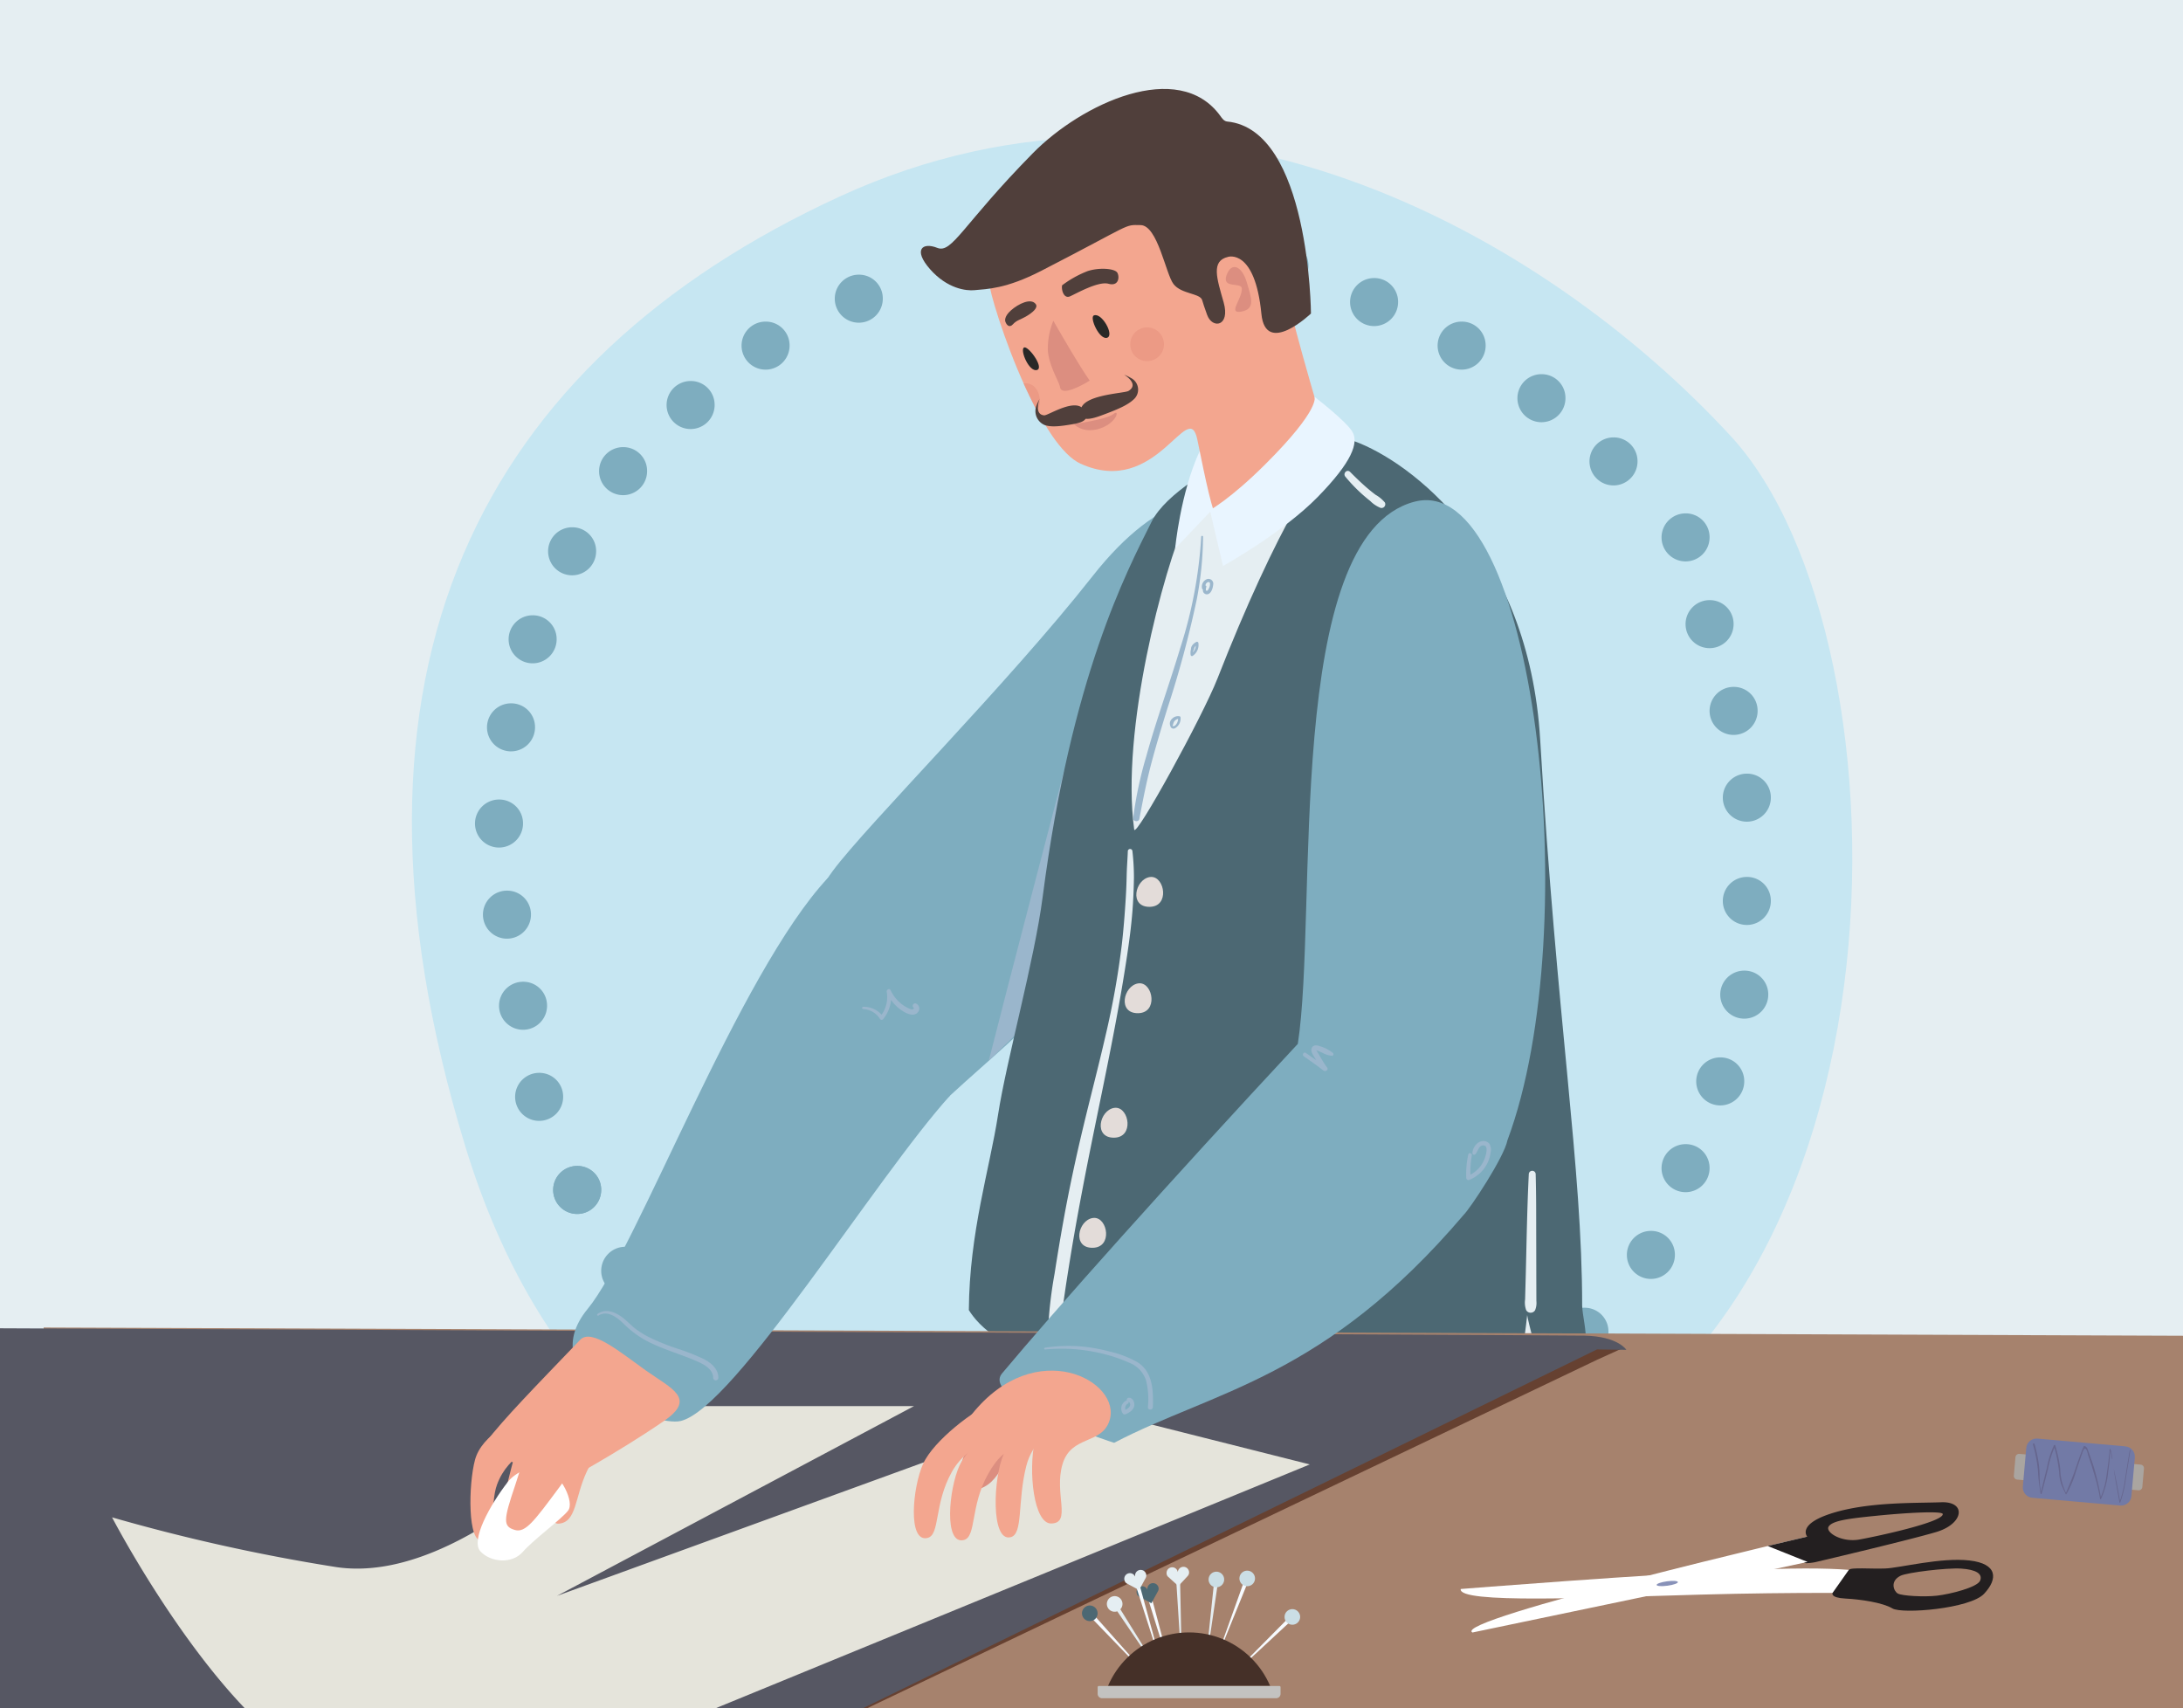 <svg xmlns="http://www.w3.org/2000/svg" xmlns:xlink="http://www.w3.org/1999/xlink" width="400" height="313" viewBox="0 0 400 313">
  <defs>
    <clipPath id="clip-path">
      <rect id="Rectángulo_402176" data-name="Rectángulo 402176" width="263.93" height="262.631" fill="#7eadbf"/>
    </clipPath>
    <clipPath id="clip-path-2">
      <rect id="Rectángulo_402548" data-name="Rectángulo 402548" width="400" height="313" transform="translate(179.73 2356)" fill="#e5eef2"/>
    </clipPath>
    <clipPath id="clip-path-3">
      <rect id="Rectángulo_402727" data-name="Rectángulo 402727" width="441.811" height="314.819" fill="none"/>
    </clipPath>
    <clipPath id="clip-path-5">
      <path id="Trazado_893472" data-name="Trazado 893472" d="M1670.418,542.2c-2.7,6.9-15.018,29.378-15.254,27.649-2.475-18.13,5.305-47.51,9.636-57.15,2.979-6.631,10.763-12.62,9.751-12.031-4.59,2.669-13.541,7.478-16.208,12.811-4.577,9.151-14.715,28.346-19.952,68.742-1.511,11.653-6.635,29.92-8.172,39.893s-5.249,21.521-5.353,35.8c3.482,5.587,18.53,20.327,99.988,12,1.191-.122,2.318-11.091,2.318-11.091.031.618,2.533,10.577,3.156,10.508q1.412-.157,2.85-.322c7.091-.816,4.2-8.348,4.069-11.848,0-25.689-4.626-51.785-7.694-103.775-2.045-34.659-23.671-50.874-34.013-54.671a1.48,1.48,0,0,0-.514-.089c-4.335,0-14.147,16.854-24.607,43.576" transform="translate(-1624.865 -498.623)" fill="#4c6873"/>
    </clipPath>
    <clipPath id="clip-path-7">
      <path id="Trazado_893476" data-name="Trazado 893476" d="M1864.715,1116.8c-2.7.435-3.808,5.511,0,5.458,3.671-.051,2.769-5.482.284-5.481a1.784,1.784,0,0,0-.284.023" transform="translate(-1862.259 -1116.772)" fill="#e3dcd9"/>
    </clipPath>
    <clipPath id="clip-path-8">
      <path id="Trazado_893477" data-name="Trazado 893477" d="M1848.242,1267.577c-2.7.435-3.808,5.511,0,5.458,3.671-.051,2.769-5.482.284-5.482a1.781,1.781,0,0,0-.284.023" transform="translate(-1845.786 -1267.554)" fill="#e3dcd9"/>
    </clipPath>
    <clipPath id="clip-path-9">
      <path id="Trazado_893478" data-name="Trazado 893478" d="M1814.26,1444.014c-2.7.435-3.808,5.511,0,5.458,3.671-.051,2.769-5.482.284-5.481a1.767,1.767,0,0,0-.284.023" transform="translate(-1811.804 -1443.991)" fill="#e3dcd9"/>
    </clipPath>
    <clipPath id="clip-path-10">
      <path id="Trazado_893479" data-name="Trazado 893479" d="M1783.883,1600.056c-2.7.435-3.808,5.511,0,5.458,3.671-.051,2.769-5.482.284-5.481a1.755,1.755,0,0,0-.284.023" transform="translate(-1781.427 -1600.033)" fill="#e3dcd9"/>
    </clipPath>
    <clipPath id="clip-path-12">
      <rect id="Rectángulo_402713" data-name="Rectángulo 402713" width="6.169" height="6.169" fill="none"/>
    </clipPath>
    <clipPath id="clip-path-13">
      <rect id="Rectángulo_402714" data-name="Rectángulo 402714" width="2.997" height="4.917" fill="none"/>
    </clipPath>
    <clipPath id="clip-path-14">
      <path id="Trazado_893515" data-name="Trazado 893515" d="M3119.308,1914.537l-.624,7.066a1.9,1.9,0,0,0,1.722,2.056l16.117,1.423a1.9,1.9,0,0,0,2.056-1.722l.624-7.066a1.9,1.9,0,0,0-1.722-2.056l-16.117-1.424q-.085-.007-.169-.007a1.9,1.9,0,0,0-1.887,1.729" transform="translate(-3118.676 -1912.808)" fill="#727aa6"/>
    </clipPath>
    <clipPath id="clip-path-16">
      <path id="Trazado_893519" data-name="Trazado 893519" d="M2072.783,2154.924a1.431,1.431,0,1,0,.995-.4,1.431,1.431,0,0,0-.995.4" transform="translate(-2072.348 -2154.521)" fill="#cbdee5"/>
    </clipPath>
    <clipPath id="clip-path-18">
      <path id="Trazado_893523" data-name="Trazado 893523" d="M2008.458,2100.936a1.429,1.429,0,1,0,1.337-.921,1.431,1.431,0,0,0-1.337.921" transform="translate(-2008.363 -2100.015)" fill="#cbdee5"/>
    </clipPath>
    <clipPath id="clip-path-19">
      <rect id="Rectángulo_402721" data-name="Rectángulo 402721" width="441.811" height="314.819" fill="#e5eef2"/>
    </clipPath>
    <clipPath id="clip-path-20">
      <path id="Trazado_893529" data-name="Trazado 893529" d="M1964.649,2102.744a1.431,1.431,0,1,0,1.6-1.24,1.463,1.463,0,0,0-.181-.011,1.431,1.431,0,0,0-1.417,1.251" transform="translate(-1964.638 -2101.493)" fill="#cbdee5"/>
    </clipPath>
    <clipPath id="clip-path-22">
      <path id="Trazado_893533" data-name="Trazado 893533" d="M1847.87,2098.989a1.032,1.032,0,0,0-.724,1.153l-.017.005a1.032,1.032,0,0,0-1.931.714.869.869,0,0,0,.474.607l2.207,1.168,1.185-2.177a.965.965,0,0,0,.089-.775,1.031,1.031,0,0,0-1.283-.695" transform="translate(-1845.154 -2098.946)" fill="#e5eef2"/>
    </clipPath>
    <clipPath id="clip-path-23">
      <path id="Trazado_893534" data-name="Trazado 893534" d="M1822.122,2197.4h29.708a16.151,16.151,0,0,0-29.708,0" transform="translate(-1822.122 -2187.595)" fill="#453028"/>
    </clipPath>
  </defs>
  <g id="Grupo_1102430" data-name="Grupo 1102430" transform="translate(-179.731 -414.862)">
    <g id="Grupo_1101789" data-name="Grupo 1101789" transform="translate(14614.731 4967.862)">
      <rect id="Rectángulo_402102" data-name="Rectángulo 402102" width="400" height="313" transform="translate(-14435 -4553)" fill="#e5eef2"/>
      <g id="Grupo_1101288" data-name="Grupo 1101288" transform="translate(-14359.526 -4527.916)">
        <g id="Grupo_1101287" data-name="Grupo 1101287" clip-path="url(#clip-path)">
          <path id="Trazado_874703" data-name="Trazado 874703" d="M78.441,10.9C12.6,41.171-16.86,97.579,9.757,184.877s108.893,89.155,188.211,63.152S275.914,92.006,241.693,54.858,143.08-18.819,78.441,10.9" transform="translate(0 0)" fill="#c6e6f2"/>
          <path id="Trazado_874704" data-name="Trazado 874704" d="M81.19,28.44a4.4,4.4,0,1,1-4.4-4.3,4.352,4.352,0,0,1,4.4,4.3" transform="translate(5.095 1.105)" fill="#7eadbf"/>
          <path id="Trazado_874705" data-name="Trazado 874705" d="M65.233,36.664a4.4,4.4,0,1,1-4.4-4.3,4.352,4.352,0,0,1,4.4,4.3" transform="translate(3.972 1.481)" fill="#7eadbf"/>
          <path id="Trazado_874706" data-name="Trazado 874706" d="M52.4,47.071a4.4,4.4,0,1,1-4.4-4.3,4.352,4.352,0,0,1,4.4,4.3" transform="translate(3.068 1.958)" fill="#7eadbf"/>
          <path id="Trazado_874707" data-name="Trazado 874707" d="M40.841,58.656a4.4,4.4,0,1,1-4.4-4.3,4.352,4.352,0,0,1,4.4,4.3" transform="translate(2.255 2.488)" fill="#7eadbf"/>
          <path id="Trazado_874708" data-name="Trazado 874708" d="M32.115,72.7a4.4,4.4,0,1,1-4.4-4.3,4.352,4.352,0,0,1,4.4,4.3" transform="translate(1.641 3.131)" fill="#7eadbf"/>
          <path id="Trazado_874709" data-name="Trazado 874709" d="M25.355,88.121a4.4,4.4,0,1,1-4.4-4.3,4.352,4.352,0,0,1,4.4,4.3" transform="translate(1.165 3.837)" fill="#7eadbf"/>
          <path id="Trazado_874710" data-name="Trazado 874710" d="M21.655,103.547a4.4,4.4,0,1,1-4.4-4.3,4.352,4.352,0,0,1,4.4,4.3" transform="translate(0.905 4.543)" fill="#7eadbf"/>
          <path id="Trazado_874711" data-name="Trazado 874711" d="M19.6,120.4a4.4,4.4,0,1,1-4.4-4.3,4.352,4.352,0,0,1,4.4,4.3" transform="translate(0.76 5.315)" fill="#7eadbf"/>
          <path id="Trazado_874712" data-name="Trazado 874712" d="M20.961,136.365a4.4,4.4,0,1,1-4.4-4.3,4.352,4.352,0,0,1,4.4,4.3" transform="translate(0.856 6.045)" fill="#7eadbf"/>
          <path id="Trazado_874713" data-name="Trazado 874713" d="M23.715,152.327a4.4,4.4,0,1,1-4.4-4.3,4.352,4.352,0,0,1,4.4,4.3" transform="translate(1.05 6.776)" fill="#7eadbf"/>
          <path id="Trazado_874714" data-name="Trazado 874714" d="M26.469,168.289a4.4,4.4,0,1,1-4.4-4.3,4.352,4.352,0,0,1,4.4,4.3" transform="translate(1.244 7.507)" fill="#7eadbf"/>
          <path id="Trazado_874715" data-name="Trazado 874715" d="M32.982,184.6a4.4,4.4,0,1,1-4.4-4.3,4.352,4.352,0,0,1,4.4,4.3" transform="translate(1.702 8.253)" fill="#7eadbf"/>
          <path id="Trazado_874716" data-name="Trazado 874716" d="M32.982,184.6a4.4,4.4,0,1,1-4.4-4.3,4.352,4.352,0,0,1,4.4,4.3" transform="translate(1.702 8.253)" fill="#7eadbf"/>
          <path id="Trazado_874717" data-name="Trazado 874717" d="M41.206,198.764a4.4,4.4,0,1,1-4.4-4.3,4.352,4.352,0,0,1,4.4,4.3" transform="translate(2.281 8.902)" fill="#7eadbf"/>
          <path id="Trazado_874718" data-name="Trazado 874718" d="M51.613,211.252a4.4,4.4,0,1,1-4.4-4.3,4.352,4.352,0,0,1,4.4,4.3" transform="translate(3.013 9.473)" fill="#7eadbf"/>
          <path id="Trazado_874719" data-name="Trazado 874719" d="M63.581,222.873a4.4,4.4,0,1,1-4.4-4.3,4.352,4.352,0,0,1,4.4,4.3" transform="translate(3.856 10.005)" fill="#7eadbf"/>
          <path id="Trazado_874720" data-name="Trazado 874720" d="M78.961,229.349a4.4,4.4,0,1,1-4.4-4.3,4.352,4.352,0,0,1,4.4,4.3" transform="translate(4.938 10.302)" fill="#7eadbf"/>
          <path id="Trazado_874721" data-name="Trazado 874721" d="M94.762,233.461a4.4,4.4,0,1,1-4.4-4.3,4.352,4.352,0,0,1,4.4,4.3" transform="translate(6.05 10.49)" fill="#7eadbf"/>
          <path id="Trazado_874722" data-name="Trazado 874722" d="M110.563,235.823a4.4,4.4,0,1,1-4.4-4.3,4.352,4.352,0,0,1,4.4,4.3" transform="translate(7.163 10.598)" fill="#7eadbf"/>
          <path id="Trazado_874723" data-name="Trazado 874723" d="M127.978,235.823a4.4,4.4,0,1,1-4.4-4.3,4.352,4.352,0,0,1,4.4,4.3" transform="translate(8.388 10.598)" fill="#7eadbf"/>
          <path id="Trazado_874724" data-name="Trazado 874724" d="M143.464,233.461a4.4,4.4,0,1,1-4.4-4.3,4.352,4.352,0,0,1,4.4,4.3" transform="translate(9.478 10.49)" fill="#7eadbf"/>
          <path id="Trazado_874725" data-name="Trazado 874725" d="M159.872,229.349a4.4,4.4,0,1,1-4.4-4.3,4.352,4.352,0,0,1,4.4,4.3" transform="translate(10.633 10.302)" fill="#7eadbf"/>
          <path id="Trazado_874726" data-name="Trazado 874726" d="M176.056,224.626a4.4,4.4,0,1,1-4.4-4.3,4.352,4.352,0,0,1,4.4,4.3" transform="translate(11.773 10.086)" fill="#7eadbf"/>
          <path id="Trazado_874727" data-name="Trazado 874727" d="M190.733,218.762a4.4,4.4,0,1,1-4.4-4.3,4.352,4.352,0,0,1,4.4,4.3" transform="translate(12.806 9.817)" fill="#7eadbf"/>
          <path id="Trazado_874728" data-name="Trazado 874728" d="M205.41,209.444a4.4,4.4,0,1,1-4.4-4.3,4.352,4.352,0,0,1,4.4,4.3" transform="translate(13.839 9.391)" fill="#7eadbf"/>
          <path id="Trazado_874729" data-name="Trazado 874729" d="M216.785,195.982a4.4,4.4,0,1,1-4.4-4.3,4.352,4.352,0,0,1,4.4,4.3" transform="translate(14.639 8.774)" fill="#7eadbf"/>
          <path id="Trazado_874730" data-name="Trazado 874730" d="M222.721,180.781a4.4,4.4,0,1,1-4.4-4.3,4.352,4.352,0,0,1,4.4,4.3" transform="translate(15.057 8.079)" fill="#7eadbf"/>
          <path id="Trazado_874731" data-name="Trazado 874731" d="M228.656,165.58a4.4,4.4,0,1,1-4.4-4.3,4.352,4.352,0,0,1,4.4,4.3" transform="translate(15.475 7.383)" fill="#7eadbf"/>
          <path id="Trazado_874732" data-name="Trazado 874732" d="M232.768,150.379a4.4,4.4,0,1,1-4.4-4.3,4.352,4.352,0,0,1,4.4,4.3" transform="translate(15.764 6.687)" fill="#7eadbf"/>
          <path id="Trazado_874733" data-name="Trazado 874733" d="M233.209,133.963a4.4,4.4,0,1,1-4.4-4.3,4.352,4.352,0,0,1,4.4,4.3" transform="translate(15.795 5.935)" fill="#7eadbf"/>
          <path id="Trazado_874734" data-name="Trazado 874734" d="M233.209,115.866a4.4,4.4,0,1,1-4.4-4.3,4.352,4.352,0,0,1,4.4,4.3" transform="translate(15.795 5.107)" fill="#7eadbf"/>
          <path id="Trazado_874735" data-name="Trazado 874735" d="M230.944,100.665a4.4,4.4,0,1,1-4.4-4.3,4.352,4.352,0,0,1,4.4,4.3" transform="translate(15.636 4.411)" fill="#7eadbf"/>
          <path id="Trazado_874736" data-name="Trazado 874736" d="M226.832,85.464a4.4,4.4,0,1,1-4.4-4.3,4.352,4.352,0,0,1,4.4,4.3" transform="translate(15.346 3.715)" fill="#7eadbf"/>
          <path id="Trazado_874737" data-name="Trazado 874737" d="M222.721,70.264a4.4,4.4,0,1,1-4.4-4.3,4.352,4.352,0,0,1,4.4,4.3" transform="translate(15.057 3.02)" fill="#7eadbf"/>
          <path id="Trazado_874738" data-name="Trazado 874738" d="M210.385,56.951a4.4,4.4,0,1,1-4.4-4.3,4.352,4.352,0,0,1,4.4,4.3" transform="translate(14.189 2.41)" fill="#7eadbf"/>
          <path id="Trazado_874739" data-name="Trazado 874739" d="M198.049,45.875a4.4,4.4,0,1,1-4.4-4.3,4.352,4.352,0,0,1,4.4,4.3" transform="translate(13.321 1.903)" fill="#7eadbf"/>
          <path id="Trazado_874740" data-name="Trazado 874740" d="M184.387,36.664a4.4,4.4,0,1,1-4.4-4.3,4.352,4.352,0,0,1,4.4,4.3" transform="translate(12.359 1.481)" fill="#7eadbf"/>
          <path id="Trazado_874741" data-name="Trazado 874741" d="M169.4,29.032a4.4,4.4,0,1,1-4.4-4.3,4.352,4.352,0,0,1,4.4,4.3" transform="translate(11.304 1.132)" fill="#7eadbf"/>
          <path id="Trazado_874742" data-name="Trazado 874742" d="M154.057,22.69a4.4,4.4,0,1,1-4.4-4.3,4.352,4.352,0,0,1,4.4,4.3" transform="translate(10.224 0.842)" fill="#7eadbf"/>
          <path id="Trazado_874743" data-name="Trazado 874743" d="M137.439,18.578a4.4,4.4,0,1,1-4.4-4.3,4.352,4.352,0,0,1,4.4,4.3" transform="translate(9.054 0.654)" fill="#7eadbf"/>
          <path id="Trazado_874744" data-name="Trazado 874744" d="M120.01,18.578a4.4,4.4,0,1,1-4.4-4.3,4.352,4.352,0,0,1,4.4,4.3" transform="translate(7.828 0.654)" fill="#7eadbf"/>
          <path id="Trazado_874745" data-name="Trazado 874745" d="M102.581,20.808a4.4,4.4,0,1,1-4.4-4.3,4.352,4.352,0,0,1,4.4,4.3" transform="translate(6.601 0.756)" fill="#7eadbf"/>
        </g>
      </g>
    </g>
    <g id="Enmascarar_grupo_1098721" data-name="Enmascarar grupo 1098721" transform="translate(0.001 -1941.138)" clip-path="url(#clip-path-2)">
      <g id="Grupo_1102041" data-name="Grupo 1102041" transform="translate(147.188 2372.298)">
        <g id="Grupo_1102040" data-name="Grupo 1102040" clip-path="url(#clip-path-3)">
          <g id="Grupo_1101997" data-name="Grupo 1101997" transform="translate(0 0)">
            <g id="Grupo_1101996" data-name="Grupo 1101996" clip-path="url(#clip-path-3)">
              <path id="Trazado_893469" data-name="Trazado 893469" d="M1461.794,631.718c25.223-44.279,2.994-68.275-21.591-37.006-15.629,19.878-41.208,45.419-47.614,54.023-14.87,19.972.8,60.211,21.486,41.172,14.007-12.89,26.825-21.509,47.72-58.19" transform="translate(-1207.441 -505.47)" fill="#7eadbf"/>
              <path id="Trazado_893470" data-name="Trazado 893470" d="M1653.091,1018.493s7.714-7.593,9.98-9.407,3.861-43.891,3.861-43.891-10.675,40.717-13.841,53.3" transform="translate(-1439.377 -840.414)" fill="#9ab6cc"/>
              <path id="Trazado_893471" data-name="Trazado 893471" d="M1661.719,508.407c-4.577,9.151-16.152,30.207-22.291,79.835-4.483,36.237-6.658,44.179-14.562,78.712,0,0,11.068,16.083,37.6,19.43,20.543,2.592,63.01-4.449,63.01-4.449,20.795-20.507,1.116-161.237-10.209-175.289-16.542-20.526-24.563-18.879-31.815-18.506-9.663.5-17.62,12.047-21.732,20.267" transform="translate(-1414.8 -424.868)" fill="#e5eef2"/>
            </g>
          </g>
          <g id="Grupo_1101999" data-name="Grupo 1101999" transform="translate(210.065 64.463)">
            <g id="Grupo_1101998" data-name="Grupo 1101998" clip-path="url(#clip-path-5)">
              <rect id="Rectángulo_402707" data-name="Rectángulo 402707" width="115.403" height="179.617" transform="translate(0 0)" fill="#4c6873"/>
            </g>
          </g>
          <g id="Grupo_1102001" data-name="Grupo 1102001" transform="translate(0 0)">
            <g id="Grupo_1102000" data-name="Grupo 1102000" clip-path="url(#clip-path-3)">
              <path id="Trazado_893473" data-name="Trazado 893473" d="M1725.841,880.3l41.815-56.692,7.334-32.651,35.973-40.887s11.563,71.476,7.434,98.222c-3.143,20.359-50.7,49.121-76.889,51.817-15.134,1.558-15.667-19.81-15.667-19.81" transform="translate(-1502.721 -653.102)" fill="#4c6873"/>
              <path id="Trazado_893474" data-name="Trazado 893474" d="M1751.981,1077.556c-.055,1.476-.18,2.945-.21,4.423q-.043,2.106-.172,4.21c-.171,2.8-.391,5.6-.707,8.387a152.683,152.683,0,0,1-3.018,16.877c-1.279,5.581-2.739,11.116-4.072,16.683-1.352,5.647-2.567,11.31-3.6,17.025q-.875,4.861-1.631,9.743a79.306,79.306,0,0,0-1.178,9.895.972.972,0,0,0,1.9.257c.677-2.86,1.008-5.8,1.462-8.7.45-2.881.912-5.76,1.414-8.632,1.009-5.764,2.118-11.515,3.281-17.25,2.275-11.221,4.692-22.419,6.389-33.745.474-3.161.891-6.347,1.082-9.539q.144-2.4.18-4.809a42.419,42.419,0,0,0-.278-4.824.424.424,0,0,0-.847,0" transform="translate(-1512.783 -937.892)" fill="#e5eef2"/>
              <path id="Trazado_893475" data-name="Trazado 893475" d="M2413.783,1533.795c-.307,6.139-.4,12.291-.555,18.435q-.038,1.479-.08,2.959l-.043,1.578a4.077,4.077,0,0,0,.2,1.981.95.95,0,0,0,1.63,0,3.462,3.462,0,0,0,.237-1.689l-.006-1.51q0-1.35-.009-2.7,0-2.216-.009-4.432-.009-4.139-.017-8.279-.007-3.174-.09-6.343a.63.63,0,0,0-1.258,0" transform="translate(-2101.112 -1334.974)" fill="#e5eef2"/>
            </g>
          </g>
          <g id="Grupo_1102003" data-name="Grupo 1102003" transform="translate(240.756 144.378)">
            <g id="Grupo_1102002" data-name="Grupo 1102002" clip-path="url(#clip-path-7)">
              <rect id="Rectángulo_402709" data-name="Rectángulo 402709" width="7.479" height="5.535" transform="translate(-1.351 0)" fill="#e3dcd9"/>
            </g>
          </g>
          <g id="Grupo_1102005" data-name="Grupo 1102005" transform="translate(238.626 163.871)">
            <g id="Grupo_1102004" data-name="Grupo 1102004" clip-path="url(#clip-path-8)">
              <rect id="Rectángulo_402710" data-name="Rectángulo 402710" width="7.479" height="5.535" transform="translate(-1.351 0)" fill="#e3dcd9"/>
            </g>
          </g>
          <g id="Grupo_1102007" data-name="Grupo 1102007" transform="translate(234.233 186.681)">
            <g id="Grupo_1102006" data-name="Grupo 1102006" clip-path="url(#clip-path-9)">
              <rect id="Rectángulo_402711" data-name="Rectángulo 402711" width="7.479" height="5.534" transform="translate(-1.351 0)" fill="#e3dcd9"/>
            </g>
          </g>
          <g id="Grupo_1102009" data-name="Grupo 1102009" transform="translate(230.306 206.855)">
            <g id="Grupo_1102008" data-name="Grupo 1102008" clip-path="url(#clip-path-10)">
              <rect id="Rectángulo_402712" data-name="Rectángulo 402712" width="7.479" height="5.534" transform="translate(-1.351 0)" fill="#e3dcd9"/>
            </g>
          </g>
          <g id="Grupo_1102017" data-name="Grupo 1102017" transform="translate(0 0)">
            <g id="Grupo_1102016" data-name="Grupo 1102016" clip-path="url(#clip-path-3)">
              <path id="Trazado_893480" data-name="Trazado 893480" d="M1870.236,633.491a81.389,81.389,0,0,1-3.8,20.266c-2,6.68-4.4,13.23-6.262,19.955a71.687,71.687,0,0,0-2.405,11.343c-.069.643,1.015.792,1.135.154.644-3.418,1.3-6.811,2.191-10.177s1.9-6.671,2.918-9.985a190.451,190.451,0,0,0,5.414-20.1,62.492,62.492,0,0,0,1.142-11.455.167.167,0,0,0-.333,0" transform="translate(-1617.591 -551.453)" fill="#9ab6cc"/>
              <path id="Trazado_893481" data-name="Trazado 893481" d="M1955.585,695.7a1.163,1.163,0,0,0-.216,1.046.734.734,0,0,0,.709.494c.773-.044,1.084-1.142,1.138-1.757a.884.884,0,0,0-1.111-1.037,1.492,1.492,0,0,0-.925,1.737.248.248,0,0,0,.448.059c.147-.3.117-.649.278-.944.142-.262.641-.513.727-.075a1.831,1.831,0,0,1-.29,1.1c-.089.156-.265.4-.429.2-.1-.131.01-.514.046-.657a.207.207,0,0,0-.376-.159" transform="translate(-1702.379 -604.64)" fill="#9ab6cc"/>
              <path id="Trazado_893482" data-name="Trazado 893482" d="M1939.141,784.785a2.608,2.608,0,0,0-.084,1.2.24.24,0,0,0,.351.143,2.385,2.385,0,0,0,1.057-2.4.256.256,0,0,0-.315-.179c-.573.239-1.268.955-.951,1.625a.219.219,0,0,0,.376,0c.1-.192.107-.4.2-.6a1.232,1.232,0,0,1,.568-.559l-.376-.153a1.873,1.873,0,0,1-.8,1.849l.351.143a2.067,2.067,0,0,1,.055-.955.224.224,0,0,0-.432-.119" transform="translate(-1688.343 -682.243)" fill="#9ab6cc"/>
              <path id="Trazado_893483" data-name="Trazado 893483" d="M1909.912,889.858a1.239,1.239,0,0,0-.154,1.019.593.593,0,0,0,.794.331,2.049,2.049,0,0,0,1.055-1.988.238.238,0,0,0-.229-.229,1.512,1.512,0,0,0-1.315.45,1.171,1.171,0,0,0-.354,1.273.253.253,0,0,0,.434,0c.141-.282.141-.586.357-.836a1.171,1.171,0,0,1,.878-.429l-.229-.229a1.752,1.752,0,0,1-.281,1.161c-.134.2-.306.414-.553.421-.433.012-.219-.549-.12-.779.082-.189-.19-.357-.282-.165" transform="translate(-1662.745 -774.05)" fill="#9ab6cc"/>
              <path id="Trazado_893484" data-name="Trazado 893484" d="M2157.462,542.376a29.652,29.652,0,0,0,2.989,3.131q.76.682,1.562,1.316a5.563,5.563,0,0,0,1.912,1.272.69.69,0,0,0,.769-1,6.206,6.206,0,0,0-1.7-1.406q-.807-.607-1.572-1.267c-1.072-.923-2.089-1.918-3.088-2.918-.571-.572-1.373.272-.873.873" transform="translate(-1878.405 -471.331)" fill="#e5eef2"/>
              <path id="Trazado_893485" data-name="Trazado 893485" d="M1917.254,473.456s.956-10.212,4.5-17.862,20.653-8.564,20.653-8.564Z" transform="translate(-1669.388 -389.237)" fill="#e9f5ff"/>
              <path id="Trazado_893486" data-name="Trazado 893486" d="M1653.653,119.663c1.136,4.384,4.882,15.51,9.462,23.194.28.47,1.477,2.321,1.6,2.5,1.709,2.464,3.468,4.324,5.163,5.1,14.067,6.422,19.8-12.411,21.444-4.35,3.183,15.587,4.075,20.019,9.335,15.843,2.24-1.779,15.8-11.28,15.8-11.28s-5.852-19.277-8.011-28.24c-5.072-21.061-9.281-20.84-17.271-26.172-11.013-7.349-42.673,3.548-37.525,23.4" transform="translate(-1439.377 -81.81)" fill="#f3a68f"/>
              <path id="Trazado_893487" data-name="Trazado 893487" d="M1800.631,320.623c1.444-.633,3.842,3.659,2.428,4.086s-3.249-3.726-2.428-4.086" transform="translate(-1567.665 -279.117)" fill="#282827"/>
              <path id="Trazado_893488" data-name="Trazado 893488" d="M1701.7,366.342c.666-.6,3.842,3.659,2.428,4.086s-3.095-3.487-2.428-4.086" transform="translate(-1481.572 -318.931)" fill="#282827"/>
              <path id="Trazado_893489" data-name="Trazado 893489" d="M1756.827,257.893c-.171.753.282,2.543,1.459,2.021s5.175-2.816,7.046-2.3,2.052-1.232,1.623-2.012-3.232-1.022-5.426-.319a19.381,19.381,0,0,0-4.7,2.612" transform="translate(-1529.671 -221.916)" fill="#503f3b"/>
              <path id="Trazado_893490" data-name="Trazado 893490" d="M1676.333,304.746c.186.585.723,1.265,1.394.516s1.392-.851,2.336-1.4c1.427-.825,2.3-1.681,1.845-2.3-.868-1.186-3.178-.057-4.542,1.149s-1.033,2.035-1.033,2.035" transform="translate(-1459.583 -262.139)" fill="#503f3b"/>
              <g id="Grupo_1102012" data-name="Grupo 1102012" transform="translate(239.652 43.697)" opacity="0.4">
                <g id="Grupo_1102011" data-name="Grupo 1102011">
                  <g id="Grupo_1102010" data-name="Grupo 1102010" clip-path="url(#clip-path-12)">
                    <path id="Trazado_893491" data-name="Trazado 893491" d="M1853.737,341.374a3.085,3.085,0,1,1,3.365,2.776,3.084,3.084,0,0,1-3.365-2.776" transform="translate(-1853.722 -337.996)" fill="#e18675"/>
                  </g>
                </g>
              </g>
              <g id="Grupo_1102015" data-name="Grupo 1102015" transform="translate(220.092 53.944)" opacity="0.4">
                <g id="Grupo_1102014" data-name="Grupo 1102014">
                  <g id="Grupo_1102013" data-name="Grupo 1102013" clip-path="url(#clip-path-13)">
                    <path id="Trazado_893492" data-name="Trazado 893492" d="M1702.421,417.28c1.648-.2,2.685.98,2.937,2.633a2.327,2.327,0,0,1-.541,2.261c-.074.053-2.428-4.89-2.4-4.894" transform="translate(-1702.42 -417.258)" fill="#e18675"/>
                  </g>
                </g>
              </g>
              <path id="Trazado_893493" data-name="Trazado 893493" d="M1737.678,328.6s4.657,8.171,6.665,10.961c0,0-5.1,3.231-5.437,1.222-.177-1.066-1.957-3.728-2.232-6.651a13.5,13.5,0,0,1,1-5.532" transform="translate(-1512.126 -286.122)" fill="#dc8e80"/>
              <path id="Trazado_893494" data-name="Trazado 893494" d="M1773.832,460.985s6-.8,7.237-1.825.629,1.672-2.527,2.677-4.71-.852-4.71-.852" transform="translate(-1544.508 -399.599)" fill="#dc8e80"/>
              <path id="Trazado_893495" data-name="Trazado 893495" d="M1991.958,256.332c.062,1.93-2.695,4.708-.066,4.218s1.8-2.541.958-5.41-2.78-3.834-3.694-1.263,2.761,1.2,2.8,2.455" transform="translate(-1731.869 -219.756)" fill="#dc8e80"/>
              <path id="Trazado_893496" data-name="Trazado 893496" d="M1613.2,30.766c-3.187.726-2.085,3.926-.829,8.346s-2.086,4.93-3.034,2.272c-.438-1.23-.8-2.269-.9-2.677-.339-1.289-3.8-1.089-5.244-2.942s-2.9-10.768-6.044-10.818-1.17-.377-18.2,8.381c-6.49,3.338-9.954,3.319-12.237,3.544-1.514.149-4.984-.257-8.14-3.845s-1.394-4.991,1.33-3.905,4.65-4.282,17.513-17.353c8.953-9.1,26.656-17.344,34.312-6.876.3.416.68,1.018,1.277,1.075,15.152,1.461,15.364,35.184,15.364,35.184s-8.316,7.953-9.083.053c-1.164-11.983-6.087-10.44-6.087-10.44" transform="translate(-1355.614 -0.001)" fill="#503f3b"/>
              <path id="Trazado_893497" data-name="Trazado 893497" d="M1783.437,411.608c0,1.123.266,2.111,3.617.888s4.986-1.977,6.091-3a2.388,2.388,0,0,0-.509-3.926,8.618,8.618,0,0,0-1.249-.61s2.877,1.7.814,2.979c-.773.481-8.762.663-8.764,3.666" transform="translate(-1552.871 -352.609)" fill="#503f3b"/>
              <path id="Trazado_893498" data-name="Trazado 893498" d="M1728.377,441.763c.524.976.811,1.958-1.927,2.443s-4.147.585-5.335.21a2.768,2.768,0,0,1-1.5-3.648,7.529,7.529,0,0,1,.524-1.108s-1.072,2.8.86,2.966c.724.061,5.977-3.473,7.377-.863" transform="translate(-1497.126 -382.82)" fill="#503f3b"/>
              <path id="Trazado_893499" data-name="Trazado 893499" d="M1985.647,436.272s1.275,2.134-9.044,12.411c-6.336,6.311-10.117,8.362-10.117,8.362l2.408,10.24s10.922-6.082,17.318-12.616,7.518-9.952,6.421-11.922-6.984-6.475-6.984-6.475" transform="translate(-1712.255 -379.87)" fill="#e9f5ff"/>
              <path id="Trazado_893500" data-name="Trazado 893500" d="M313.557,1755.43l401.2,1.545.071,86.329s-321.233-2.579-344.017-6.5-57.256-61.639-57.256-81.379" transform="translate(-273.02 -1528.485)" fill="#a6826d"/>
              <path id="Trazado_893501" data-name="Trazado 893501" d="M446.4,1843.842l166.753-79.6,4.718-2.146s-2.706-.075-8.871-.208-278.266-3.138-278.266-3.138c1.978,17.439,33.156,77.4,55.94,81.314,6.361,1.093,29.623,2.363,59.726,3.774" transform="translate(-287.98 -1531.379)" fill="#664131"/>
              <path id="Trazado_893502" data-name="Trazado 893502" d="M158.424,1840.948l166.753-81.507,5.366.076s-1.508-2.47-7.673-2.6S.283,1755.43.283,1755.43L0,1840.948s147.888-.494,158.424,0" transform="translate(0 -1528.485)" fill="#565763"/>
              <path id="Trazado_893503" data-name="Trazado 893503" d="M485.757,1936.65l144.231-59.189-42.394-10.691-95.545,34.774,65.431-34.774H504.5s-28.818,33.49-53.287,29.441a341.332,341.332,0,0,1-40.69-9.052s23.466,45.136,44.177,47.49a276.645,276.645,0,0,0,31.058,2" transform="translate(-357.449 -1625.43)" fill="#e5e4db"/>
              <path id="Trazado_893504" data-name="Trazado 893504" d="M2337.406,2066.75s58.209-12.085,66.47-14.066c4.65-1.115-3.455-3.892-3.455-3.892s-67.058,15.643-63.015,17.958" transform="translate(-2035.069 -1783.921)" fill="#fff"/>
              <path id="Trazado_893505" data-name="Trazado 893505" d="M2321.953,2100.7s33.978-2.723,53.749-3.54,21.951.876,21.951.876v3.431s-13.911-.23-31.809.262c-20.1.553-44.421,1.7-43.891-1.029" transform="translate(-2021.759 -1825.842)" fill="#fff"/>
              <path id="Trazado_893506" data-name="Trazado 893506" d="M2603.572,2114.749c.03.222-.818.519-1.894.665s-1.972.083-2-.138.818-.519,1.894-.665,1.972-.083,2,.138" transform="translate(-2263.585 -1841.162)" fill="#8892b9"/>
              <path id="Trazado_893507" data-name="Trazado 893507" d="M2788.9,2003.065c-4.646.179-13.135-.1-19.836,1.96s-4.7,4.338-4.7,4.338l-7.24,1.715,7.307,2.921-.661.144.385.09a10.807,10.807,0,0,0,1.68-.192c2.317-.545,17.478-4.125,22.177-5.527,5.093-1.519,5.54-5.629.894-5.45m-14.952,6.821c-3.337.6-6.331-1.35-5.659-2.378.715-1.094,3.714-1.462,8.757-1.97,5.457-.55,12.151-.93,12.152-.3,0,1.478-11.912,4.048-15.249,4.647" transform="translate(-2400.677 -1744.101)" fill="#231f20"/>
              <path id="Trazado_893508" data-name="Trazado 893508" d="M2873.93,2084.826c-5.183-.6-12.724,1.358-15.386,1.468s-6.361-.245-6.716.258l-2.976,4.218s-.471.893,2.326,1.034,6.848.736,8.635,1.808,14.234.06,16.8-2.68,2.5-5.509-2.681-6.105m1.966,3.68c-.491,1.251-5.54,2.5-7.908,2.77s-6.434.044-7.193-.4-1.474-2.278.536-3.261c1.186-.58,8.4-1.474,11.08-1.3s3.976.938,3.485,2.189" transform="translate(-2480.521 -1815.198)" fill="#231f20"/>
              <path id="Trazado_893509" data-name="Trazado 893509" d="M2063.432,2350.06a1.709,1.709,0,1,1,1.507-.9,1.7,1.7,0,0,1-1.507.9m0-3.061a1.366,1.366,0,0,0-.389.057,1.342,1.342,0,1,0,.389-.057" transform="translate(-1795.182 -2043.264)" fill="#aaa5a0"/>
              <path id="Trazado_893510" data-name="Trazado 893510" d="M2077.756,2339.051l-.073-.349c.03-.006,3.014-.633,7.071-1.79a79.556,79.556,0,0,0,8.056-2.851l.14.329a79.984,79.984,0,0,1-8.1,2.865c-4.07,1.161-7.067,1.79-7.1,1.8" transform="translate(-1809.077 -2032.31)" fill="#dfe0e2"/>
              <path id="Trazado_893511" data-name="Trazado 893511" d="M2069.735,2318.433l-.192-.3a32.859,32.859,0,0,1,6.556-3.006,28.841,28.841,0,0,1,7.062-1.4l.014.357a28.484,28.484,0,0,0-6.964,1.385,32.465,32.465,0,0,0-6.477,2.968" transform="translate(-1801.989 -2014.601)" fill="#dfe0e2"/>
              <path id="Trazado_893512" data-name="Trazado 893512" d="M2164.5,2306.019c.3.762-.679,1.334-1.25,1.1s-.734-.358-1.057-.261-1.567.468-1.611.908a5.718,5.718,0,0,0,.769,1.778s3.715-1.135,4.442-1.98a2.217,2.217,0,0,0-1.409-3.5,8.594,8.594,0,0,0-4.852,1.285c.074.079.02,1.514.848,1.579a3.82,3.82,0,0,0,1.844-.552c.232-.144.293-.845,1.047-1.018a.9.9,0,0,1,1.228.663" transform="translate(-1880.345 -2006.155)" fill="#dfe0e2"/>
              <path id="Trazado_893513" data-name="Trazado 893513" d="M3272.042,1953.491l.416-4.7,1.351.119a.668.668,0,0,1,.606.724l-.3,3.374a.668.668,0,0,1-.724.607Z" transform="translate(-2849.027 -1696.844)" fill="#aaa5a0"/>
              <path id="Trazado_893514" data-name="Trazado 893514" d="M3107.9,1939.338l.416-4.705-1.351-.119a.668.668,0,0,0-.724.607l-.3,3.374a.668.668,0,0,0,.607.724Z" transform="translate(-2704.397 -1684.414)" fill="#aaa5a0"/>
            </g>
          </g>
          <g id="Grupo_1102019" data-name="Grupo 1102019" transform="translate(403.187 247.291)">
            <g id="Grupo_1102018" data-name="Grupo 1102018" clip-path="url(#clip-path-14)">
              <rect id="Rectángulo_402716" data-name="Rectángulo 402716" width="20.587" height="24.081" transform="translate(-5.182 9.684) rotate(-62.238)" fill="#727aa6"/>
            </g>
          </g>
          <g id="Grupo_1102021" data-name="Grupo 1102021" transform="translate(0 0)">
            <g id="Grupo_1102020" data-name="Grupo 1102020" clip-path="url(#clip-path-3)">
              <path id="Trazado_893516" data-name="Trazado 893516" d="M3250.572,1929.283q-.406,2.477-.81,4.955a19.834,19.834,0,0,1-1.06,4.541h.138c-.366-2.01-.718-4.02-1.162-6.013,0-.011-.019-.006-.017,0,.29,2.026.673,4.034,1.041,6.047.014.078.114.057.138,0a19.846,19.846,0,0,0,1.052-4.543q.4-2.479.8-4.957c.013-.079-.108-.113-.121-.033" transform="translate(-2827.797 -1679.823)" fill="#66668e"/>
              <path id="Trazado_893517" data-name="Trazado 893517" d="M3147.619,1922.483a8.612,8.612,0,0,0-.389-1.8.056.056,0,0,0-.109.015c-.136,1.608-.332,3.222-.583,4.815a14.416,14.416,0,0,1-1.166,4.234l.171.022a49.849,49.849,0,0,0-1.332-5.77c-.287-.923-.606-1.83-.948-2.734-.159-.421-.261-1.017-.775-1.117a.113.113,0,0,0-.125.051c-.6,1.4-1.087,2.837-1.574,4.282-.509,1.508-1.145,2.944-1.74,4.417l.14-.018a10.444,10.444,0,0,1-1.137-4.588,25.571,25.571,0,0,0-.9-4.249.135.135,0,0,0-.244-.032,17.321,17.321,0,0,0-1.281,4.063c-.4,1.589-.8,3.175-1.157,4.773h.174c-.487-1.519-.281-3.148-.443-4.718a24.273,24.273,0,0,0-.86-4.354.148.148,0,0,0-.285.078,27.165,27.165,0,0,1,.913,4.762,31.206,31.206,0,0,0,.5,4.279.091.091,0,0,0,.174,0c.412-1.495.781-3,1.158-4.5a17.729,17.729,0,0,1,1.337-4.245l-.244-.032a27.291,27.291,0,0,1,.963,4.893,8.723,8.723,0,0,0,.321,1.955c.234.692.59,1.325.873,2,.024.057.1.043.132,0a18.569,18.569,0,0,0,1.771-4.185c.241-.709.473-1.421.719-2.129.131-.375.263-.751.4-1.124.106-.29.357-1.272.756-.739a3.394,3.394,0,0,1,.3.891c.125.38.247.761.372,1.141.252.769.5,1.539.721,2.316a34.728,34.728,0,0,1,1.133,4.69c.011.081.136.089.171.022a15.512,15.512,0,0,0,1.317-5.015c.129-.875.232-1.752.3-2.634.021-.25.035-.5.046-.747,0-.091-.016-.5,0-.517-.038.05.146.487.162.552a8.219,8.219,0,0,1,.184,1.007c.006.045.077.046.072,0" transform="translate(-2728.008 -1671.489)" fill="#66668e"/>
              <path id="Trazado_893518" data-name="Trazado 893518" d="M1987.16,2178.057l12.362-11.47-.5-.514Z" transform="translate(-1730.257 -1886.04)" fill="#f7fbff"/>
            </g>
          </g>
          <g id="Grupo_1102023" data-name="Grupo 1102023" transform="translate(267.916 278.54)">
            <g id="Grupo_1102022" data-name="Grupo 1102022" clip-path="url(#clip-path-16)">
              <rect id="Rectángulo_402718" data-name="Rectángulo 402718" width="3.155" height="3.008" transform="translate(-0.147)" fill="#cbdee5"/>
            </g>
          </g>
          <g id="Grupo_1102025" data-name="Grupo 1102025" transform="translate(0 0)">
            <g id="Grupo_1102024" data-name="Grupo 1102024" clip-path="url(#clip-path-3)">
              <path id="Trazado_893520" data-name="Trazado 893520" d="M1808.413,2173.838l-11.2-12.611-.525.486Z" transform="translate(-1564.413 -1881.82)" fill="#f7fbff"/>
              <path id="Trazado_893521" data-name="Trazado 893521" d="M1787.718,2149.89a1.43,1.43,0,1,1-2.022-.077,1.43,1.43,0,0,1,2.022.077" transform="translate(-1554.44 -1871.55)" fill="#4c6873"/>
              <path id="Trazado_893522" data-name="Trazado 893522" d="M1971.638,2129.3l6.349-15.624-.668-.255Z" transform="translate(-1716.742 -1840.193)" fill="#f7fbff"/>
            </g>
          </g>
          <g id="Grupo_1102027" data-name="Grupo 1102027" transform="translate(259.644 271.493)">
            <g id="Grupo_1102026" data-name="Grupo 1102026" clip-path="url(#clip-path-18)">
              <rect id="Rectángulo_402720" data-name="Rectángulo 402720" width="3.237" height="3.049" transform="translate(-0.187)" fill="#cbdee5"/>
            </g>
          </g>
          <g id="Grupo_1102029" data-name="Grupo 1102029" transform="translate(0 0)">
            <g id="Grupo_1102028" data-name="Grupo 1102028" clip-path="url(#clip-path-19)">
              <path id="Trazado_893524" data-name="Trazado 893524" d="M1840.683,2163.01l-8.892-14.329-.6.39Z" transform="translate(-1594.452 -1870.896)" fill="#e5eef2"/>
              <path id="Trazado_893525" data-name="Trazado 893525" d="M1823.135,2136.791a1.431,1.431,0,1,1-1.979-.419,1.431,1.431,0,0,1,1.979.419" transform="translate(-1585.147 -1859.977)" fill="#e5eef2"/>
              <path id="Trazado_893526" data-name="Trazado 893526" d="M1919.781,2129l-.352-16.86-.715.03Z" transform="translate(-1670.66 -1839.076)" fill="#e5eef2"/>
              <path id="Trazado_893527" data-name="Trazado 893527" d="M1908.976,2096.255a.964.964,0,0,0,.276-.73,1.032,1.032,0,0,0-2.058-.047h-.018a1.032,1.032,0,0,0-2.047.219.869.869,0,0,0,.311.7l1.854,1.673Z" transform="translate(-1658.83 -1823.752)" fill="#e5eef2"/>
              <path id="Trazado_893528" data-name="Trazado 893528" d="M1958.934,2132.514l2.465-16.683-.709-.09Z" transform="translate(-1705.68 -1842.215)" fill="#e5eef2"/>
            </g>
          </g>
          <g id="Grupo_1102031" data-name="Grupo 1102031" transform="translate(253.992 271.684)">
            <g id="Grupo_1102030" data-name="Grupo 1102030" clip-path="url(#clip-path-20)">
              <rect id="Rectángulo_402722" data-name="Rectángulo 402722" width="3.649" height="3.585" transform="translate(-0.766 0.166) rotate(-13.71)" fill="#cbdee5"/>
            </g>
          </g>
          <g id="Grupo_1102033" data-name="Grupo 1102033" transform="translate(0 0)">
            <g id="Grupo_1102032" data-name="Grupo 1102032" clip-path="url(#clip-path-3)">
              <path id="Trazado_893530" data-name="Trazado 893530" d="M1883.186,2152.437l-4.337-16.3-.687.2Z" transform="translate(-1635.35 -1859.976)" fill="#f7fbff"/>
              <path id="Trazado_893531" data-name="Trazado 893531" d="M1866.469,2119.191a.965.965,0,0,0,.1-.774,1.032,1.032,0,0,0-2.011.442l-.017.005a1.032,1.032,0,0,0-1.937.7.869.869,0,0,0,.469.611l2.2,1.186Z" transform="translate(-1621.764 -1843.895)" fill="#4c6873"/>
              <path id="Trazado_893532" data-name="Trazado 893532" d="M1865.969,2133.7l-4.465-16.262-.686.2Z" transform="translate(-1620.248 -1843.688)" fill="#f7fbff"/>
            </g>
          </g>
          <g id="Grupo_1102035" data-name="Grupo 1102035" transform="translate(238.544 271.355)">
            <g id="Grupo_1102034" data-name="Grupo 1102034" clip-path="url(#clip-path-22)">
              <rect id="Rectángulo_402724" data-name="Rectángulo 402724" width="4.198" height="3.69" transform="translate(-0.119 0)" fill="#e5eef2"/>
            </g>
          </g>
          <g id="Grupo_1102037" data-name="Grupo 1102037" transform="translate(235.567 282.816)">
            <g id="Grupo_1102036" data-name="Grupo 1102036" clip-path="url(#clip-path-23)">
              <rect id="Rectángulo_402725" data-name="Rectángulo 402725" width="29.708" height="9.81" fill="#453028"/>
            </g>
          </g>
          <g id="Grupo_1102039" data-name="Grupo 1102039" transform="translate(0 0)">
            <g id="Grupo_1102038" data-name="Grupo 1102038" clip-path="url(#clip-path-3)">
              <path id="Trazado_893535" data-name="Trazado 893535" d="M1840.1,2265.72h-31.888a.814.814,0,0,1-.814-.814v-1.21a.224.224,0,0,1,.224-.224h33.068a.224.224,0,0,1,.224.224v1.21a.814.814,0,0,1-.814.814" transform="translate(-1573.73 -1970.847)" fill="#c3c2c0"/>
              <path id="Trazado_893536" data-name="Trazado 893536" d="M1744.416,583.091c-24.1,6.394-17.6,75.234-21.354,99.339-23.625,25.379-44.646,48.952-54.193,60.382-4.083,4.889,20.537,12.716,20.537,12.716,18.191-9.519,38.55-11.785,64.029-41.749,1.151-1.106,7.435-10.554,8.044-13.7,14.515-38.939,4.915-122.817-17.062-116.986" transform="translate(-1452.717 -507.457)" fill="#7eadbf"/>
              <path id="Trazado_893537" data-name="Trazado 893537" d="M1614.986,1892.472c5.2-1.057,4.84-6.772,9.59-9.771s-.909-5.75-6.466-2.891-8.321,13.719-3.125,12.662" transform="translate(-1403.795 -1635.737)" fill="#dc8e80"/>
              <path id="Trazado_893538" data-name="Trazado 893538" d="M1549.431,1883.694c2.362-.562,1.141-6.195,4.485-12.134s10-6.262,14.394-9.115-3.366-4.868-6.781-3.607-10.97,6.989-12.9,11.28-2.859,14.447.8,13.577" transform="translate(-1346.946 -1618.19)" fill="#f3a68f"/>
              <path id="Trazado_893539" data-name="Trazado 893539" d="M1600.814,1887.678c2.363-.562,1.141-6.195,4.485-12.134s5.548-4.146,9.947-7,1.081-6.984-2.334-5.724-10.97,6.989-12.9,11.28-2.859,14.447.8,13.577" transform="translate(-1391.686 -1621.791)" fill="#f3a68f"/>
              <path id="Trazado_893540" data-name="Trazado 893540" d="M1665.623,1886.815c2.362-.562,1.209-6.438,2.879-13.047,1.108-4.384,4.46-6.15,4.941-8.358,1.116-5.123-1.33-2.9-4.745-1.636s-2.4,3.5-4.328,7.791-2.406,16.12,1.252,15.25" transform="translate(-1447.911 -1621.447)" fill="#f3a68f"/>
              <path id="Trazado_893541" data-name="Trazado 893541" d="M1640.648,1844.55c3.846-.049.494-5.494,2.084-10.857s7.138-3.545,8.6-7.953c2.414-7.288-13.535-15.851-25.226-1.176-3.152,3.957,12.17,1.893,11.588,4.6-1.3,6.026-.172,15.424,2.957,15.385" transform="translate(-1415.506 -1581.694)" fill="#f3a68f"/>
              <path id="Trazado_893542" data-name="Trazado 893542" d="M2098.619,1357.6c1.2.859,2.423,1.688,3.58,2.6.351.277,1.014-.093.689-.532-.7-.946-1.234-1.945-1.839-2.947,0-.007-.129-.27-.176-.209.034-.045.323.084.366.1.281.11.553.244.829.366a4.167,4.167,0,0,0,1.7.527.291.291,0,0,0,.2-.491,6.441,6.441,0,0,0-2.355-1.244c-.518-.216-1.277-.331-1.552.311s.378,1.473.674,1.983a17.46,17.46,0,0,0,1.456,2.134l.532-.689c-1.281-.792-2.508-1.677-3.752-2.527-.383-.262-.729.352-.36.616" transform="translate(-1827.169 -1180.349)" fill="#9ab6cc"/>
              <path id="Trazado_893543" data-name="Trazado 893543" d="M2330.11,1493.589a16.809,16.809,0,0,0-.374,4.3.4.4,0,0,0,.5.382,6.268,6.268,0,0,0,3.968-5.057,2.218,2.218,0,0,0-.222-1.568,1.359,1.359,0,0,0-1.2-.511,1.8,1.8,0,0,0-1.278.682,2.558,2.558,0,0,0-.643,1.507.324.324,0,0,0,.547.227c.487-.51.595-1.74,1.569-1.608.822.112.385,1.617.231,2.117a5.446,5.446,0,0,1-3.18,3.447l.5.382a16.994,16.994,0,0,1,.229-4.12c.079-.421-.558-.6-.648-.179" transform="translate(-2028.527 -1298.355)" fill="#9ab6cc"/>
              <path id="Trazado_893544" data-name="Trazado 893544" d="M1731.819,1782.132a31.536,31.536,0,0,1,10.575.779,27.1,27.1,0,0,1,4.967,1.7,5.132,5.132,0,0,1,2.962,3.2,14.052,14.052,0,0,1,.338,4.883c-.031.586.891.588.914,0,.113-2.974-.006-6.469-2.817-8.229a18.883,18.883,0,0,0-5.071-1.951,31.192,31.192,0,0,0-5.606-.971,29.078,29.078,0,0,0-6.3.267c-.181.025-.14.34.043.321" transform="translate(-1507.787 -1551.16)" fill="#9ab6cc"/>
              <path id="Trazado_893545" data-name="Trazado 893545" d="M1841.706,1855.525a1.61,1.61,0,0,0-.588,2.344.4.4,0,0,0,.516.135c.716-.3,1.529-.8,1.6-1.661.049-.618-.342-1.429-1.058-1.35-.287.031-.5.46-.167.614a.666.666,0,0,1,.423.844c-.169.473-.755.717-1.177.9l.516.135a.936.936,0,0,1,.256-1.414c.361-.2.043-.726-.321-.549" transform="translate(-1602.844 -1615.172)" fill="#9ab6cc"/>
              <path id="Trazado_893546" data-name="Trazado 893546" d="M1066.088,1196.077c9.022-10.966,27.641-61.458,44.024-78.976,2.789-2.983,22.38,39.888,22.38,39.888-13.549,14.959-39.512,57.216-49.34,59.629-4.847,1.19-27.618-7.713-17.064-20.541" transform="translate(-925.859 -972.551)" fill="#7eadbf"/>
              <path id="Trazado_893547" data-name="Trazado 893547" d="M919.3,1867.173c-1.2,4.487-1.387,15.226,1.363,14.8s1.289-6.535,2.687-10.308c2.1-5.671,7.38-7.2,10.662-9.585s2.881-8.422-2.327-5.322-11.122,5.707-12.386,10.416" transform="translate(-799.727 -1615.958)" fill="#f3a68f"/>
              <path id="Trazado_893548" data-name="Trazado 893548" d="M962.394,1880c-1.2,4.487-4.137,15.653-1.387,15.226s2.222-5.612,5.437-10.735,7.38-7.2,10.662-9.585.815-6.225-4.392-3.125-9.056,3.51-10.32,8.219" transform="translate(-835.773 -1628.789)" fill="#f3a68f"/>
              <path id="Trazado_893549" data-name="Trazado 893549" d="M997.549,1869.164c-1.2,4.487-4.137,15.653-1.387,15.226s2.222-5.613,5.437-10.735,7.38-7.2,10.662-9.585.815-6.225-4.392-3.125-9.056,3.51-10.32,8.219" transform="translate(-866.383 -1619.351)" fill="#f3a68f"/>
              <path id="Trazado_893550" data-name="Trazado 893550" d="M1039.13,1861.316c-1.558,4.377-5.374,15.241-2.6,15.067,3.376-.212,2.949-4.754,5.221-9.592,2.57-5.475,8.985-7.266,12.447-9.38s1.309-6.14-4.129-3.465-9.307,2.777-10.943,7.37" transform="translate(-901.672 -1613.493)" fill="#f3a68f"/>
              <path id="Trazado_893551" data-name="Trazado 893551" d="M953.476,1795.046s9.746-5.209,18.472-11.2c6.021-4.134,1.4-5.9-3.281-9.222s-9.981-7.827-12.066-5.652c-8.1,8.449-14.026,14.476-17.356,18.847-1.394,1.831,14.231,7.227,14.231,7.227" transform="translate(-817.741 -1539.779)" fill="#f3a68f"/>
              <path id="Trazado_893552" data-name="Trazado 893552" d="M934.25,1955.757c1.333-1.728,4.811-3.519,7.244-2.415s5.069,6.091,3.789,7.7-6.283,5.252-8.291,7.541-5.909,1.887-7.754-.11,1.731-8.46,5.011-12.713" transform="translate(-808.667 -1700.515)" fill="#fff"/>
              <path id="Trazado_893553" data-name="Trazado 893553" d="M970.581,1934.822c1.928.547,3.535-1.652,7.973-7.615s6.213-8.611-.222-8.341-5.33.733-7.7,7.724c-2.192,6.458-2.272,7.6-.047,8.232" transform="translate(-843.681 -1670.776)" fill="#f3a68f"/>
              <path id="Trazado_893554" data-name="Trazado 893554" d="M1473.729,1279.432a3.84,3.84,0,0,1,3.077,1.794.367.367,0,0,0,.571.073,6.653,6.653,0,0,0,1.415-5.242l-.745.205a7.312,7.312,0,0,0,3.443,3.828c.682.344,1.649.634,2.232-.046a1.006,1.006,0,0,0-.353-1.645c-.4-.148-.772.465-.43.738.124.1.062.238-.069.318-.22.134-.69-.107-.892-.2a6.273,6.273,0,0,1-1.308-.825,6.975,6.975,0,0,1-1.918-2.464c-.2-.422-.781-.1-.706.3a5.616,5.616,0,0,1-1.184,4.522l.571.073a4.429,4.429,0,0,0-3.7-1.851.212.212,0,0,0,0,.423" transform="translate(-1283.025 -1110.834)" fill="#9ab6cc"/>
              <path id="Trazado_893555" data-name="Trazado 893555" d="M1098.2,1732.9c1.674-1.044,3.424.346,4.6,1.482a18.336,18.336,0,0,0,3.9,2.972c2.893,1.6,6.109,2.46,9.138,3.747,1.359.578,3.353,1.453,3.384,3.188a.475.475,0,0,0,.95,0c-.009-1.619-1.328-2.727-2.659-3.418a38.976,38.976,0,0,0-4.987-1.957,40.9,40.9,0,0,1-5.056-2.053,16.939,16.939,0,0,1-2.271-1.383c-.789-.577-1.462-1.275-2.2-1.909-1.328-1.139-3.333-2.163-4.964-.967-.175.128-.018.418.174.3" transform="translate(-956.002 -1508.144)" fill="#9ab6cc"/>
            </g>
          </g>
        </g>
      </g>
    </g>
  </g>
</svg>
